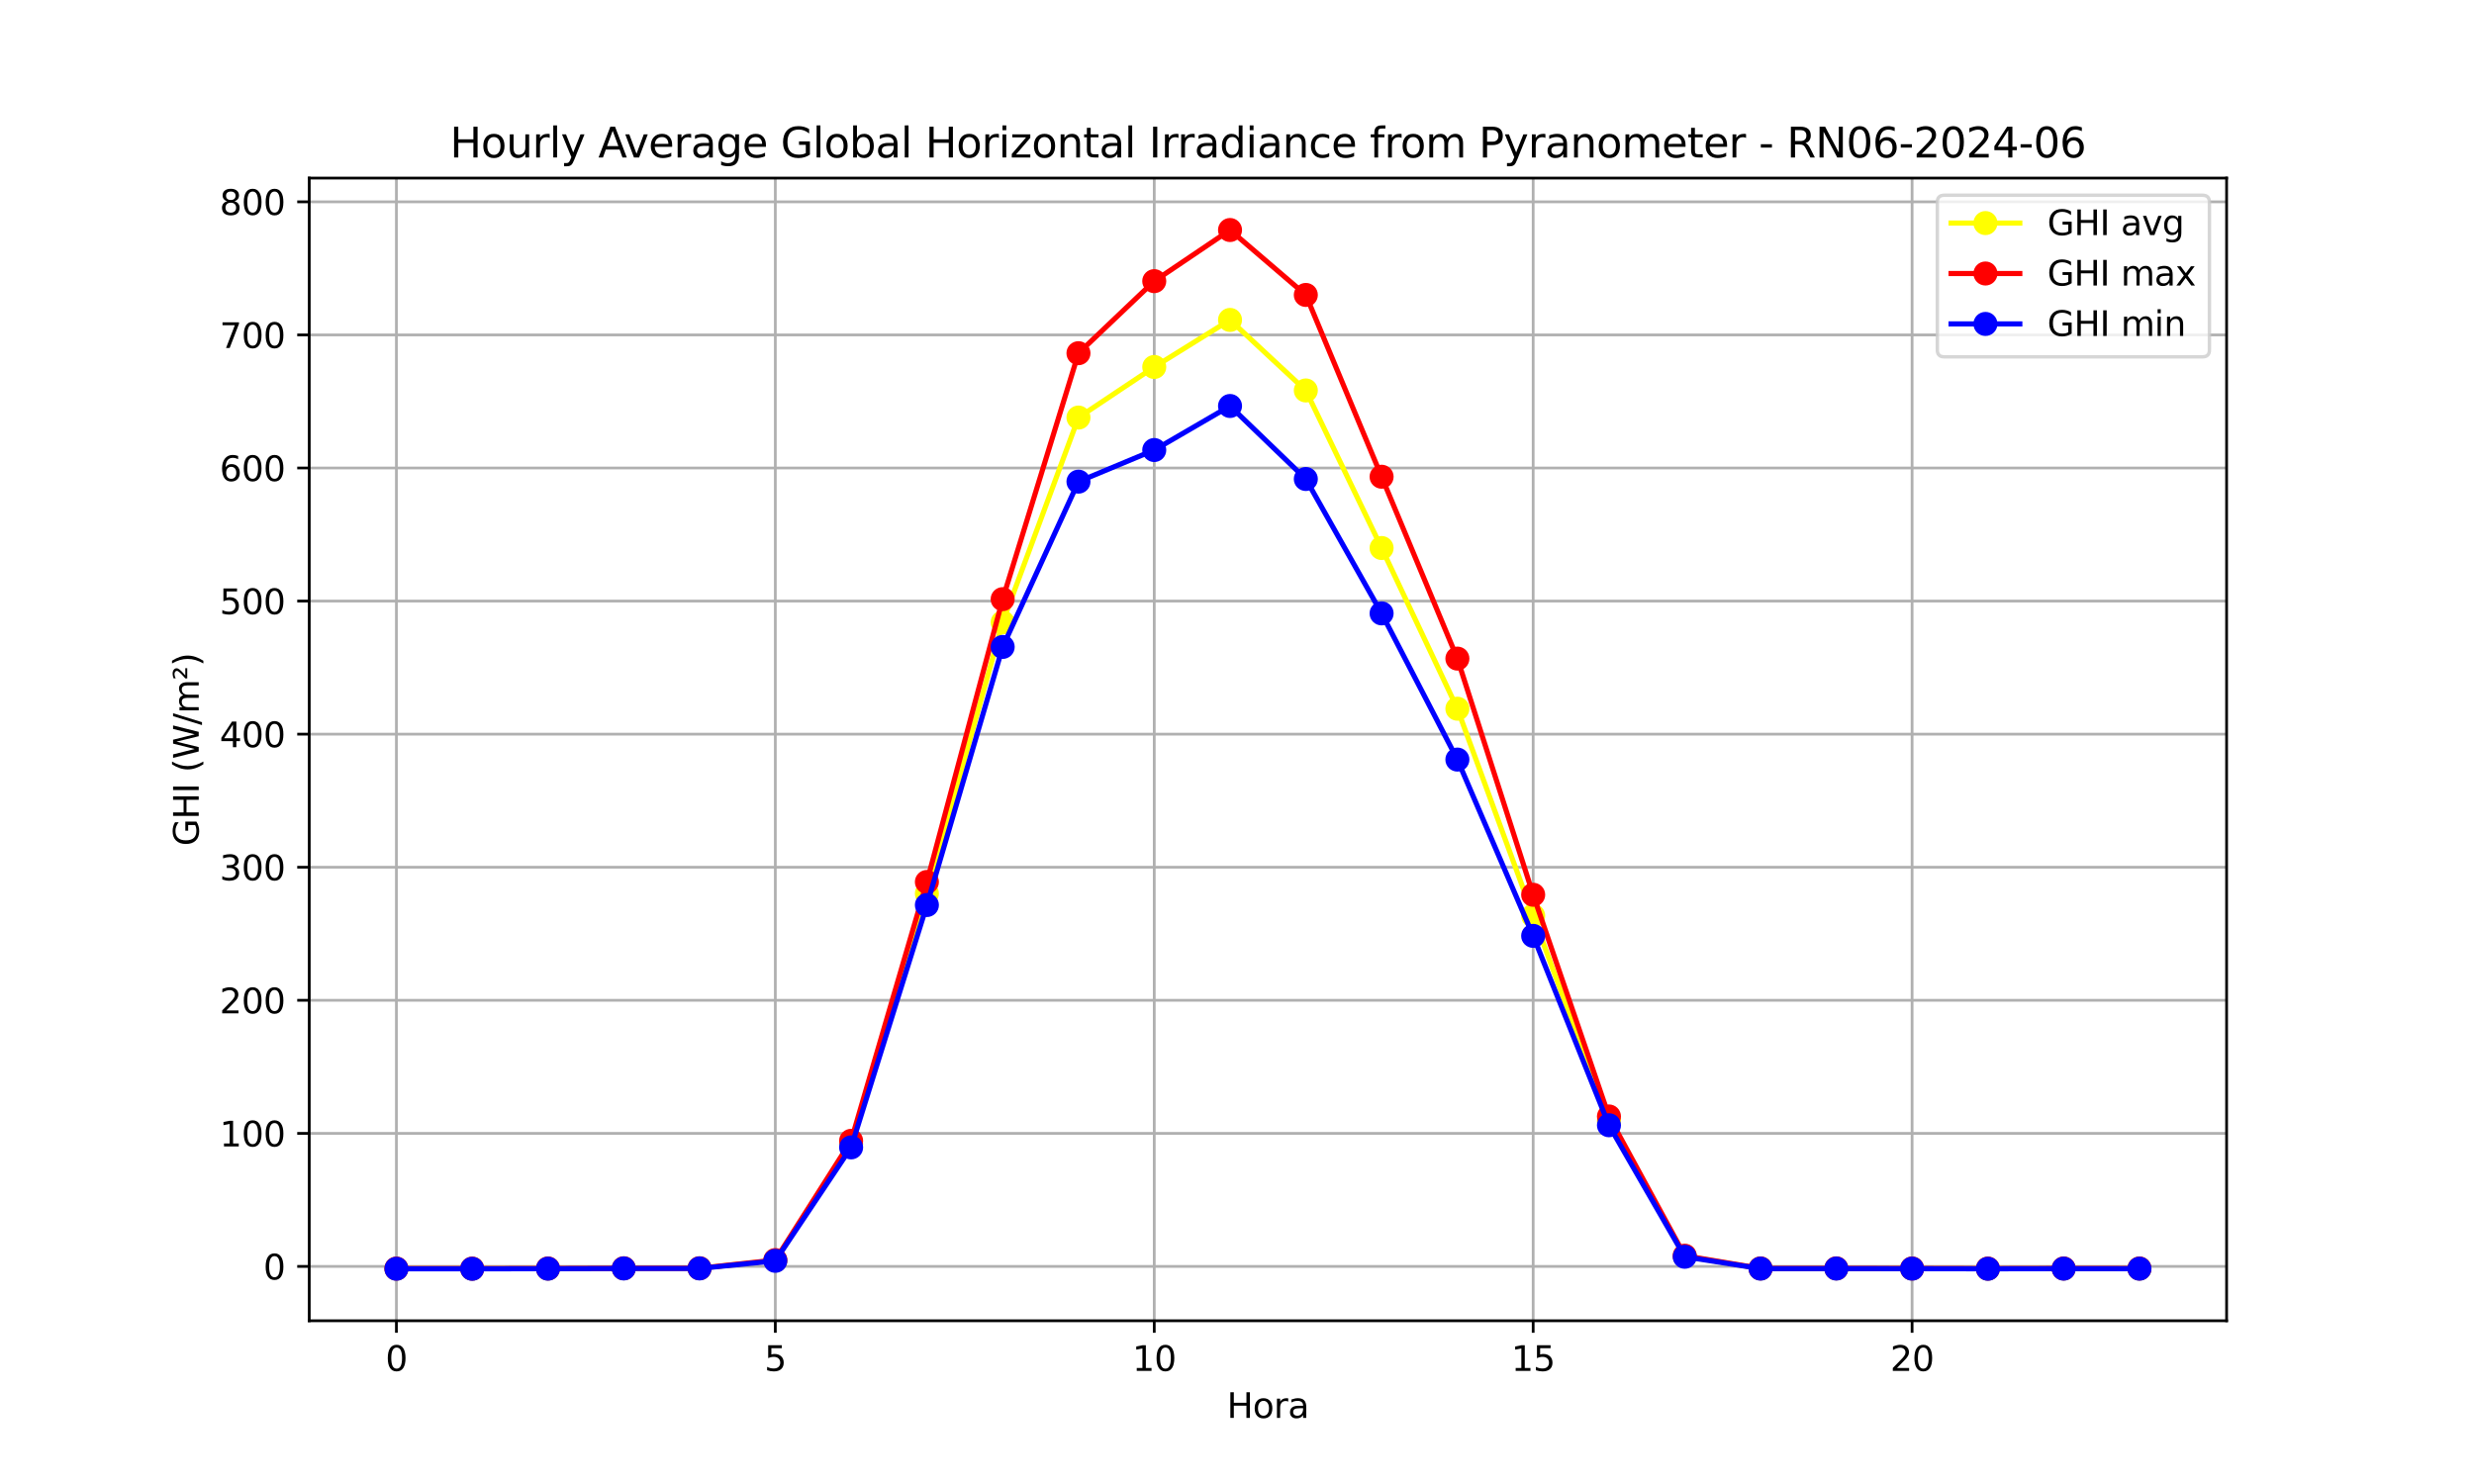 <?xml version="1.0" encoding="utf-8" standalone="no"?>
<!DOCTYPE svg PUBLIC "-//W3C//DTD SVG 1.1//EN"
  "http://www.w3.org/Graphics/SVG/1.1/DTD/svg11.dtd">
<svg xmlns:xlink="http://www.w3.org/1999/xlink" width="720pt" height="432pt" viewBox="0 0 720 432" xmlns="http://www.w3.org/2000/svg" version="1.1">
 <defs>
  <style type="text/css">*{stroke-linejoin: round; stroke-linecap: butt}</style>
 </defs>
 <g id="figure_1">
  <g id="patch_1">
   <path d="M 0 432 
L 720 432 
L 720 0 
L 0 0 
z
" style="fill: #ffffff"/>
  </g>
  <g id="axes_1">
   <g id="patch_2">
    <path d="M 90 384.48 
L 648 384.48 
L 648 51.84 
L 90 51.84 
z
" style="fill: #ffffff"/>
   </g>
   <g id="matplotlib.axis_1">
    <g id="xtick_1">
     <g id="line2d_1">
      <path d="M 115.364 384.48 
L 115.364 51.84 
" clip-path="url(#pcca0dac9eb)" style="fill: none; stroke: #b0b0b0; stroke-width: 0.8; stroke-linecap: square"/>
     </g>
     <g id="line2d_2">
      <defs>
       <path id="m06888d81e2" d="M 0 0 
L 0 3.5 
" style="stroke: #000000; stroke-width: 0.8"/>
      </defs>
      <g>
       <use xlink:href="#m06888d81e2" x="115.364" y="384.48" style="stroke: #000000; stroke-width: 0.8"/>
      </g>
     </g>
     <g id="text_1">
      <!-- 0 -->
      <g transform="translate(112.182 399.078) scale(0.1 -0.1)">
       <defs>
        <path id="DejaVuSans-30" d="M 2034 4250 
Q 1547 4250 1301 3770 
Q 1056 3291 1056 2328 
Q 1056 1369 1301 889 
Q 1547 409 2034 409 
Q 2525 409 2770 889 
Q 3016 1369 3016 2328 
Q 3016 3291 2770 3770 
Q 2525 4250 2034 4250 
z
M 2034 4750 
Q 2819 4750 3233 4129 
Q 3647 3509 3647 2328 
Q 3647 1150 3233 529 
Q 2819 -91 2034 -91 
Q 1250 -91 836 529 
Q 422 1150 422 2328 
Q 422 3509 836 4129 
Q 1250 4750 2034 4750 
z
" transform="scale(0.016)"/>
       </defs>
       <use xlink:href="#DejaVuSans-30"/>
      </g>
     </g>
    </g>
    <g id="xtick_2">
     <g id="line2d_3">
      <path d="M 225.64 384.48 
L 225.64 51.84 
" clip-path="url(#pcca0dac9eb)" style="fill: none; stroke: #b0b0b0; stroke-width: 0.8; stroke-linecap: square"/>
     </g>
     <g id="line2d_4">
      <g>
       <use xlink:href="#m06888d81e2" x="225.64" y="384.48" style="stroke: #000000; stroke-width: 0.8"/>
      </g>
     </g>
     <g id="text_2">
      <!-- 5 -->
      <g transform="translate(222.459 399.078) scale(0.1 -0.1)">
       <defs>
        <path id="DejaVuSans-35" d="M 691 4666 
L 3169 4666 
L 3169 4134 
L 1269 4134 
L 1269 2991 
Q 1406 3038 1543 3061 
Q 1681 3084 1819 3084 
Q 2600 3084 3056 2656 
Q 3513 2228 3513 1497 
Q 3513 744 3044 326 
Q 2575 -91 1722 -91 
Q 1428 -91 1123 -41 
Q 819 9 494 109 
L 494 744 
Q 775 591 1075 516 
Q 1375 441 1709 441 
Q 2250 441 2565 725 
Q 2881 1009 2881 1497 
Q 2881 1984 2565 2268 
Q 2250 2553 1709 2553 
Q 1456 2553 1204 2497 
Q 953 2441 691 2322 
L 691 4666 
z
" transform="scale(0.016)"/>
       </defs>
       <use xlink:href="#DejaVuSans-35"/>
      </g>
     </g>
    </g>
    <g id="xtick_3">
     <g id="line2d_5">
      <path d="M 335.917 384.48 
L 335.917 51.84 
" clip-path="url(#pcca0dac9eb)" style="fill: none; stroke: #b0b0b0; stroke-width: 0.8; stroke-linecap: square"/>
     </g>
     <g id="line2d_6">
      <g>
       <use xlink:href="#m06888d81e2" x="335.917" y="384.48" style="stroke: #000000; stroke-width: 0.8"/>
      </g>
     </g>
     <g id="text_3">
      <!-- 10 -->
      <g transform="translate(329.554 399.078) scale(0.1 -0.1)">
       <defs>
        <path id="DejaVuSans-31" d="M 794 531 
L 1825 531 
L 1825 4091 
L 703 3866 
L 703 4441 
L 1819 4666 
L 2450 4666 
L 2450 531 
L 3481 531 
L 3481 0 
L 794 0 
L 794 531 
z
" transform="scale(0.016)"/>
       </defs>
       <use xlink:href="#DejaVuSans-31"/>
       <use xlink:href="#DejaVuSans-30" x="63.623"/>
      </g>
     </g>
    </g>
    <g id="xtick_4">
     <g id="line2d_7">
      <path d="M 446.194 384.48 
L 446.194 51.84 
" clip-path="url(#pcca0dac9eb)" style="fill: none; stroke: #b0b0b0; stroke-width: 0.8; stroke-linecap: square"/>
     </g>
     <g id="line2d_8">
      <g>
       <use xlink:href="#m06888d81e2" x="446.194" y="384.48" style="stroke: #000000; stroke-width: 0.8"/>
      </g>
     </g>
     <g id="text_4">
      <!-- 15 -->
      <g transform="translate(439.831 399.078) scale(0.1 -0.1)">
       <use xlink:href="#DejaVuSans-31"/>
       <use xlink:href="#DejaVuSans-35" x="63.623"/>
      </g>
     </g>
    </g>
    <g id="xtick_5">
     <g id="line2d_9">
      <path d="M 556.47 384.48 
L 556.47 51.84 
" clip-path="url(#pcca0dac9eb)" style="fill: none; stroke: #b0b0b0; stroke-width: 0.8; stroke-linecap: square"/>
     </g>
     <g id="line2d_10">
      <g>
       <use xlink:href="#m06888d81e2" x="556.47" y="384.48" style="stroke: #000000; stroke-width: 0.8"/>
      </g>
     </g>
     <g id="text_5">
      <!-- 20 -->
      <g transform="translate(550.108 399.078) scale(0.1 -0.1)">
       <defs>
        <path id="DejaVuSans-32" d="M 1228 531 
L 3431 531 
L 3431 0 
L 469 0 
L 469 531 
Q 828 903 1448 1529 
Q 2069 2156 2228 2338 
Q 2531 2678 2651 2914 
Q 2772 3150 2772 3378 
Q 2772 3750 2511 3984 
Q 2250 4219 1831 4219 
Q 1534 4219 1204 4116 
Q 875 4013 500 3803 
L 500 4441 
Q 881 4594 1212 4672 
Q 1544 4750 1819 4750 
Q 2544 4750 2975 4387 
Q 3406 4025 3406 3419 
Q 3406 3131 3298 2873 
Q 3191 2616 2906 2266 
Q 2828 2175 2409 1742 
Q 1991 1309 1228 531 
z
" transform="scale(0.016)"/>
       </defs>
       <use xlink:href="#DejaVuSans-32"/>
       <use xlink:href="#DejaVuSans-30" x="63.623"/>
      </g>
     </g>
    </g>
    <g id="text_6">
     <!-- Hora -->
     <g transform="translate(357.061 412.757) scale(0.1 -0.1)">
      <defs>
       <path id="DejaVuSans-48" d="M 628 4666 
L 1259 4666 
L 1259 2753 
L 3553 2753 
L 3553 4666 
L 4184 4666 
L 4184 0 
L 3553 0 
L 3553 2222 
L 1259 2222 
L 1259 0 
L 628 0 
L 628 4666 
z
" transform="scale(0.016)"/>
       <path id="DejaVuSans-6f" d="M 1959 3097 
Q 1497 3097 1228 2736 
Q 959 2375 959 1747 
Q 959 1119 1226 758 
Q 1494 397 1959 397 
Q 2419 397 2687 759 
Q 2956 1122 2956 1747 
Q 2956 2369 2687 2733 
Q 2419 3097 1959 3097 
z
M 1959 3584 
Q 2709 3584 3137 3096 
Q 3566 2609 3566 1747 
Q 3566 888 3137 398 
Q 2709 -91 1959 -91 
Q 1206 -91 779 398 
Q 353 888 353 1747 
Q 353 2609 779 3096 
Q 1206 3584 1959 3584 
z
" transform="scale(0.016)"/>
       <path id="DejaVuSans-72" d="M 2631 2963 
Q 2534 3019 2420 3045 
Q 2306 3072 2169 3072 
Q 1681 3072 1420 2755 
Q 1159 2438 1159 1844 
L 1159 0 
L 581 0 
L 581 3500 
L 1159 3500 
L 1159 2956 
Q 1341 3275 1631 3429 
Q 1922 3584 2338 3584 
Q 2397 3584 2469 3576 
Q 2541 3569 2628 3553 
L 2631 2963 
z
" transform="scale(0.016)"/>
       <path id="DejaVuSans-61" d="M 2194 1759 
Q 1497 1759 1228 1600 
Q 959 1441 959 1056 
Q 959 750 1161 570 
Q 1363 391 1709 391 
Q 2188 391 2477 730 
Q 2766 1069 2766 1631 
L 2766 1759 
L 2194 1759 
z
M 3341 1997 
L 3341 0 
L 2766 0 
L 2766 531 
Q 2569 213 2275 61 
Q 1981 -91 1556 -91 
Q 1019 -91 701 211 
Q 384 513 384 1019 
Q 384 1609 779 1909 
Q 1175 2209 1959 2209 
L 2766 2209 
L 2766 2266 
Q 2766 2663 2505 2880 
Q 2244 3097 1772 3097 
Q 1472 3097 1187 3025 
Q 903 2953 641 2809 
L 641 3341 
Q 956 3463 1253 3523 
Q 1550 3584 1831 3584 
Q 2591 3584 2966 3190 
Q 3341 2797 3341 1997 
z
" transform="scale(0.016)"/>
      </defs>
      <use xlink:href="#DejaVuSans-48"/>
      <use xlink:href="#DejaVuSans-6f" x="75.195"/>
      <use xlink:href="#DejaVuSans-72" x="136.377"/>
      <use xlink:href="#DejaVuSans-61" x="177.49"/>
     </g>
    </g>
   </g>
   <g id="matplotlib.axis_2">
    <g id="ytick_1">
     <g id="line2d_11">
      <path d="M 90 368.666 
L 648 368.666 
" clip-path="url(#pcca0dac9eb)" style="fill: none; stroke: #b0b0b0; stroke-width: 0.8; stroke-linecap: square"/>
     </g>
     <g id="line2d_12">
      <defs>
       <path id="m3f4ebcfcba" d="M 0 0 
L -3.5 0 
" style="stroke: #000000; stroke-width: 0.8"/>
      </defs>
      <g>
       <use xlink:href="#m3f4ebcfcba" x="90" y="368.666" style="stroke: #000000; stroke-width: 0.8"/>
      </g>
     </g>
     <g id="text_7">
      <!-- 0 -->
      <g transform="translate(76.638 372.465) scale(0.1 -0.1)">
       <use xlink:href="#DejaVuSans-30"/>
      </g>
     </g>
    </g>
    <g id="ytick_2">
     <g id="line2d_13">
      <path d="M 90 329.927 
L 648 329.927 
" clip-path="url(#pcca0dac9eb)" style="fill: none; stroke: #b0b0b0; stroke-width: 0.8; stroke-linecap: square"/>
     </g>
     <g id="line2d_14">
      <g>
       <use xlink:href="#m3f4ebcfcba" x="90" y="329.927" style="stroke: #000000; stroke-width: 0.8"/>
      </g>
     </g>
     <g id="text_8">
      <!-- 100 -->
      <g transform="translate(63.913 333.727) scale(0.1 -0.1)">
       <use xlink:href="#DejaVuSans-31"/>
       <use xlink:href="#DejaVuSans-30" x="63.623"/>
       <use xlink:href="#DejaVuSans-30" x="127.246"/>
      </g>
     </g>
    </g>
    <g id="ytick_3">
     <g id="line2d_15">
      <path d="M 90 291.189 
L 648 291.189 
" clip-path="url(#pcca0dac9eb)" style="fill: none; stroke: #b0b0b0; stroke-width: 0.8; stroke-linecap: square"/>
     </g>
     <g id="line2d_16">
      <g>
       <use xlink:href="#m3f4ebcfcba" x="90" y="291.189" style="stroke: #000000; stroke-width: 0.8"/>
      </g>
     </g>
     <g id="text_9">
      <!-- 200 -->
      <g transform="translate(63.913 294.988) scale(0.1 -0.1)">
       <use xlink:href="#DejaVuSans-32"/>
       <use xlink:href="#DejaVuSans-30" x="63.623"/>
       <use xlink:href="#DejaVuSans-30" x="127.246"/>
      </g>
     </g>
    </g>
    <g id="ytick_4">
     <g id="line2d_17">
      <path d="M 90 252.45 
L 648 252.45 
" clip-path="url(#pcca0dac9eb)" style="fill: none; stroke: #b0b0b0; stroke-width: 0.8; stroke-linecap: square"/>
     </g>
     <g id="line2d_18">
      <g>
       <use xlink:href="#m3f4ebcfcba" x="90" y="252.45" style="stroke: #000000; stroke-width: 0.8"/>
      </g>
     </g>
     <g id="text_10">
      <!-- 300 -->
      <g transform="translate(63.913 256.249) scale(0.1 -0.1)">
       <defs>
        <path id="DejaVuSans-33" d="M 2597 2516 
Q 3050 2419 3304 2112 
Q 3559 1806 3559 1356 
Q 3559 666 3084 287 
Q 2609 -91 1734 -91 
Q 1441 -91 1130 -33 
Q 819 25 488 141 
L 488 750 
Q 750 597 1062 519 
Q 1375 441 1716 441 
Q 2309 441 2620 675 
Q 2931 909 2931 1356 
Q 2931 1769 2642 2001 
Q 2353 2234 1838 2234 
L 1294 2234 
L 1294 2753 
L 1863 2753 
Q 2328 2753 2575 2939 
Q 2822 3125 2822 3475 
Q 2822 3834 2567 4026 
Q 2313 4219 1838 4219 
Q 1578 4219 1281 4162 
Q 984 4106 628 3988 
L 628 4550 
Q 988 4650 1302 4700 
Q 1616 4750 1894 4750 
Q 2613 4750 3031 4423 
Q 3450 4097 3450 3541 
Q 3450 3153 3228 2886 
Q 3006 2619 2597 2516 
z
" transform="scale(0.016)"/>
       </defs>
       <use xlink:href="#DejaVuSans-33"/>
       <use xlink:href="#DejaVuSans-30" x="63.623"/>
       <use xlink:href="#DejaVuSans-30" x="127.246"/>
      </g>
     </g>
    </g>
    <g id="ytick_5">
     <g id="line2d_19">
      <path d="M 90 213.712 
L 648 213.712 
" clip-path="url(#pcca0dac9eb)" style="fill: none; stroke: #b0b0b0; stroke-width: 0.8; stroke-linecap: square"/>
     </g>
     <g id="line2d_20">
      <g>
       <use xlink:href="#m3f4ebcfcba" x="90" y="213.712" style="stroke: #000000; stroke-width: 0.8"/>
      </g>
     </g>
     <g id="text_11">
      <!-- 400 -->
      <g transform="translate(63.913 217.511) scale(0.1 -0.1)">
       <defs>
        <path id="DejaVuSans-34" d="M 2419 4116 
L 825 1625 
L 2419 1625 
L 2419 4116 
z
M 2253 4666 
L 3047 4666 
L 3047 1625 
L 3713 1625 
L 3713 1100 
L 3047 1100 
L 3047 0 
L 2419 0 
L 2419 1100 
L 313 1100 
L 313 1709 
L 2253 4666 
z
" transform="scale(0.016)"/>
       </defs>
       <use xlink:href="#DejaVuSans-34"/>
       <use xlink:href="#DejaVuSans-30" x="63.623"/>
       <use xlink:href="#DejaVuSans-30" x="127.246"/>
      </g>
     </g>
    </g>
    <g id="ytick_6">
     <g id="line2d_21">
      <path d="M 90 174.973 
L 648 174.973 
" clip-path="url(#pcca0dac9eb)" style="fill: none; stroke: #b0b0b0; stroke-width: 0.8; stroke-linecap: square"/>
     </g>
     <g id="line2d_22">
      <g>
       <use xlink:href="#m3f4ebcfcba" x="90" y="174.973" style="stroke: #000000; stroke-width: 0.8"/>
      </g>
     </g>
     <g id="text_12">
      <!-- 500 -->
      <g transform="translate(63.913 178.772) scale(0.1 -0.1)">
       <use xlink:href="#DejaVuSans-35"/>
       <use xlink:href="#DejaVuSans-30" x="63.623"/>
       <use xlink:href="#DejaVuSans-30" x="127.246"/>
      </g>
     </g>
    </g>
    <g id="ytick_7">
     <g id="line2d_23">
      <path d="M 90 136.234 
L 648 136.234 
" clip-path="url(#pcca0dac9eb)" style="fill: none; stroke: #b0b0b0; stroke-width: 0.8; stroke-linecap: square"/>
     </g>
     <g id="line2d_24">
      <g>
       <use xlink:href="#m3f4ebcfcba" x="90" y="136.234" style="stroke: #000000; stroke-width: 0.8"/>
      </g>
     </g>
     <g id="text_13">
      <!-- 600 -->
      <g transform="translate(63.913 140.033) scale(0.1 -0.1)">
       <defs>
        <path id="DejaVuSans-36" d="M 2113 2584 
Q 1688 2584 1439 2293 
Q 1191 2003 1191 1497 
Q 1191 994 1439 701 
Q 1688 409 2113 409 
Q 2538 409 2786 701 
Q 3034 994 3034 1497 
Q 3034 2003 2786 2293 
Q 2538 2584 2113 2584 
z
M 3366 4563 
L 3366 3988 
Q 3128 4100 2886 4159 
Q 2644 4219 2406 4219 
Q 1781 4219 1451 3797 
Q 1122 3375 1075 2522 
Q 1259 2794 1537 2939 
Q 1816 3084 2150 3084 
Q 2853 3084 3261 2657 
Q 3669 2231 3669 1497 
Q 3669 778 3244 343 
Q 2819 -91 2113 -91 
Q 1303 -91 875 529 
Q 447 1150 447 2328 
Q 447 3434 972 4092 
Q 1497 4750 2381 4750 
Q 2619 4750 2861 4703 
Q 3103 4656 3366 4563 
z
" transform="scale(0.016)"/>
       </defs>
       <use xlink:href="#DejaVuSans-36"/>
       <use xlink:href="#DejaVuSans-30" x="63.623"/>
       <use xlink:href="#DejaVuSans-30" x="127.246"/>
      </g>
     </g>
    </g>
    <g id="ytick_8">
     <g id="line2d_25">
      <path d="M 90 97.496 
L 648 97.496 
" clip-path="url(#pcca0dac9eb)" style="fill: none; stroke: #b0b0b0; stroke-width: 0.8; stroke-linecap: square"/>
     </g>
     <g id="line2d_26">
      <g>
       <use xlink:href="#m3f4ebcfcba" x="90" y="97.496" style="stroke: #000000; stroke-width: 0.8"/>
      </g>
     </g>
     <g id="text_14">
      <!-- 700 -->
      <g transform="translate(63.913 101.295) scale(0.1 -0.1)">
       <defs>
        <path id="DejaVuSans-37" d="M 525 4666 
L 3525 4666 
L 3525 4397 
L 1831 0 
L 1172 0 
L 2766 4134 
L 525 4134 
L 525 4666 
z
" transform="scale(0.016)"/>
       </defs>
       <use xlink:href="#DejaVuSans-37"/>
       <use xlink:href="#DejaVuSans-30" x="63.623"/>
       <use xlink:href="#DejaVuSans-30" x="127.246"/>
      </g>
     </g>
    </g>
    <g id="ytick_9">
     <g id="line2d_27">
      <path d="M 90 58.757 
L 648 58.757 
" clip-path="url(#pcca0dac9eb)" style="fill: none; stroke: #b0b0b0; stroke-width: 0.8; stroke-linecap: square"/>
     </g>
     <g id="line2d_28">
      <g>
       <use xlink:href="#m3f4ebcfcba" x="90" y="58.757" style="stroke: #000000; stroke-width: 0.8"/>
      </g>
     </g>
     <g id="text_15">
      <!-- 800 -->
      <g transform="translate(63.913 62.556) scale(0.1 -0.1)">
       <defs>
        <path id="DejaVuSans-38" d="M 2034 2216 
Q 1584 2216 1326 1975 
Q 1069 1734 1069 1313 
Q 1069 891 1326 650 
Q 1584 409 2034 409 
Q 2484 409 2743 651 
Q 3003 894 3003 1313 
Q 3003 1734 2745 1975 
Q 2488 2216 2034 2216 
z
M 1403 2484 
Q 997 2584 770 2862 
Q 544 3141 544 3541 
Q 544 4100 942 4425 
Q 1341 4750 2034 4750 
Q 2731 4750 3128 4425 
Q 3525 4100 3525 3541 
Q 3525 3141 3298 2862 
Q 3072 2584 2669 2484 
Q 3125 2378 3379 2068 
Q 3634 1759 3634 1313 
Q 3634 634 3220 271 
Q 2806 -91 2034 -91 
Q 1263 -91 848 271 
Q 434 634 434 1313 
Q 434 1759 690 2068 
Q 947 2378 1403 2484 
z
M 1172 3481 
Q 1172 3119 1398 2916 
Q 1625 2713 2034 2713 
Q 2441 2713 2670 2916 
Q 2900 3119 2900 3481 
Q 2900 3844 2670 4047 
Q 2441 4250 2034 4250 
Q 1625 4250 1398 4047 
Q 1172 3844 1172 3481 
z
" transform="scale(0.016)"/>
       </defs>
       <use xlink:href="#DejaVuSans-38"/>
       <use xlink:href="#DejaVuSans-30" x="63.623"/>
       <use xlink:href="#DejaVuSans-30" x="127.246"/>
      </g>
     </g>
    </g>
    <g id="text_16">
     <!-- GHI (W/m²) -->
     <g transform="translate(57.833 246.263) rotate(-90) scale(0.1 -0.1)">
      <defs>
       <path id="DejaVuSans-47" d="M 3809 666 
L 3809 1919 
L 2778 1919 
L 2778 2438 
L 4434 2438 
L 4434 434 
Q 4069 175 3628 42 
Q 3188 -91 2688 -91 
Q 1594 -91 976 548 
Q 359 1188 359 2328 
Q 359 3472 976 4111 
Q 1594 4750 2688 4750 
Q 3144 4750 3555 4637 
Q 3966 4525 4313 4306 
L 4313 3634 
Q 3963 3931 3569 4081 
Q 3175 4231 2741 4231 
Q 1884 4231 1454 3753 
Q 1025 3275 1025 2328 
Q 1025 1384 1454 906 
Q 1884 428 2741 428 
Q 3075 428 3337 486 
Q 3600 544 3809 666 
z
" transform="scale(0.016)"/>
       <path id="DejaVuSans-49" d="M 628 4666 
L 1259 4666 
L 1259 0 
L 628 0 
L 628 4666 
z
" transform="scale(0.016)"/>
       <path id="DejaVuSans-20" transform="scale(0.016)"/>
       <path id="DejaVuSans-28" d="M 1984 4856 
Q 1566 4138 1362 3434 
Q 1159 2731 1159 2009 
Q 1159 1288 1364 580 
Q 1569 -128 1984 -844 
L 1484 -844 
Q 1016 -109 783 600 
Q 550 1309 550 2009 
Q 550 2706 781 3412 
Q 1013 4119 1484 4856 
L 1984 4856 
z
" transform="scale(0.016)"/>
       <path id="DejaVuSans-57" d="M 213 4666 
L 850 4666 
L 1831 722 
L 2809 4666 
L 3519 4666 
L 4500 722 
L 5478 4666 
L 6119 4666 
L 4947 0 
L 4153 0 
L 3169 4050 
L 2175 0 
L 1381 0 
L 213 4666 
z
" transform="scale(0.016)"/>
       <path id="DejaVuSans-2f" d="M 1625 4666 
L 2156 4666 
L 531 -594 
L 0 -594 
L 1625 4666 
z
" transform="scale(0.016)"/>
       <path id="DejaVuSans-6d" d="M 3328 2828 
Q 3544 3216 3844 3400 
Q 4144 3584 4550 3584 
Q 5097 3584 5394 3201 
Q 5691 2819 5691 2113 
L 5691 0 
L 5113 0 
L 5113 2094 
Q 5113 2597 4934 2840 
Q 4756 3084 4391 3084 
Q 3944 3084 3684 2787 
Q 3425 2491 3425 1978 
L 3425 0 
L 2847 0 
L 2847 2094 
Q 2847 2600 2669 2842 
Q 2491 3084 2119 3084 
Q 1678 3084 1418 2786 
Q 1159 2488 1159 1978 
L 1159 0 
L 581 0 
L 581 3500 
L 1159 3500 
L 1159 2956 
Q 1356 3278 1631 3431 
Q 1906 3584 2284 3584 
Q 2666 3584 2933 3390 
Q 3200 3197 3328 2828 
z
" transform="scale(0.016)"/>
       <path id="DejaVuSans-b2" d="M 838 2444 
L 2163 2444 
L 2163 2088 
L 294 2088 
L 294 2431 
Q 400 2528 597 2703 
Q 1672 3656 1672 3950 
Q 1672 4156 1509 4282 
Q 1347 4409 1081 4409 
Q 919 4409 728 4354 
Q 538 4300 313 4191 
L 313 4575 
Q 553 4663 761 4706 
Q 969 4750 1147 4750 
Q 1600 4750 1872 4544 
Q 2144 4338 2144 4000 
Q 2144 3566 1109 2678 
Q 934 2528 838 2444 
z
" transform="scale(0.016)"/>
       <path id="DejaVuSans-29" d="M 513 4856 
L 1013 4856 
Q 1481 4119 1714 3412 
Q 1947 2706 1947 2009 
Q 1947 1309 1714 600 
Q 1481 -109 1013 -844 
L 513 -844 
Q 928 -128 1133 580 
Q 1338 1288 1338 2009 
Q 1338 2731 1133 3434 
Q 928 4138 513 4856 
z
" transform="scale(0.016)"/>
      </defs>
      <use xlink:href="#DejaVuSans-47"/>
      <use xlink:href="#DejaVuSans-48" x="77.49"/>
      <use xlink:href="#DejaVuSans-49" x="152.686"/>
      <use xlink:href="#DejaVuSans-20" x="182.178"/>
      <use xlink:href="#DejaVuSans-28" x="213.965"/>
      <use xlink:href="#DejaVuSans-57" x="252.979"/>
      <use xlink:href="#DejaVuSans-2f" x="351.855"/>
      <use xlink:href="#DejaVuSans-6d" x="385.547"/>
      <use xlink:href="#DejaVuSans-b2" x="482.959"/>
      <use xlink:href="#DejaVuSans-29" x="523.047"/>
     </g>
    </g>
   </g>
   <g id="line2d_29">
    <path d="M 115.364 369.317 
L 137.419 369.331 
L 159.474 369.292 
L 181.53 369.225 
L 203.585 369.219 
L 225.64 366.925 
L 247.696 333.068 
L 269.751 260.129 
L 291.806 181.162 
L 313.862 121.557 
L 335.917 106.829 
L 357.972 93.132 
L 380.028 113.664 
L 402.083 159.53 
L 424.138 206.311 
L 446.194 266.582 
L 468.249 326.299 
L 490.304 365.7 
L 512.36 369.275 
L 534.415 369.257 
L 556.47 369.287 
L 578.526 369.322 
L 600.581 369.284 
L 622.636 369.296 
" clip-path="url(#pcca0dac9eb)" style="fill: none; stroke: #ffff00; stroke-width: 1.5; stroke-linecap: square"/>
    <defs>
     <path id="mabd69bb946" d="M 0 3 
C 0.796 3 1.559 2.684 2.121 2.121 
C 2.684 1.559 3 0.796 3 0 
C 3 -0.796 2.684 -1.559 2.121 -2.121 
C 1.559 -2.684 0.796 -3 0 -3 
C -0.796 -3 -1.559 -2.684 -2.121 -2.121 
C -2.684 -1.559 -3 -0.796 -3 0 
C -3 0.796 -2.684 1.559 -2.121 2.121 
C -1.559 2.684 -0.796 3 0 3 
z
" style="stroke: #ffff00"/>
    </defs>
    <g clip-path="url(#pcca0dac9eb)">
     <use xlink:href="#mabd69bb946" x="115.364" y="369.317" style="fill: #ffff00; stroke: #ffff00"/>
     <use xlink:href="#mabd69bb946" x="137.419" y="369.331" style="fill: #ffff00; stroke: #ffff00"/>
     <use xlink:href="#mabd69bb946" x="159.474" y="369.292" style="fill: #ffff00; stroke: #ffff00"/>
     <use xlink:href="#mabd69bb946" x="181.53" y="369.225" style="fill: #ffff00; stroke: #ffff00"/>
     <use xlink:href="#mabd69bb946" x="203.585" y="369.219" style="fill: #ffff00; stroke: #ffff00"/>
     <use xlink:href="#mabd69bb946" x="225.64" y="366.925" style="fill: #ffff00; stroke: #ffff00"/>
     <use xlink:href="#mabd69bb946" x="247.696" y="333.068" style="fill: #ffff00; stroke: #ffff00"/>
     <use xlink:href="#mabd69bb946" x="269.751" y="260.129" style="fill: #ffff00; stroke: #ffff00"/>
     <use xlink:href="#mabd69bb946" x="291.806" y="181.162" style="fill: #ffff00; stroke: #ffff00"/>
     <use xlink:href="#mabd69bb946" x="313.862" y="121.557" style="fill: #ffff00; stroke: #ffff00"/>
     <use xlink:href="#mabd69bb946" x="335.917" y="106.829" style="fill: #ffff00; stroke: #ffff00"/>
     <use xlink:href="#mabd69bb946" x="357.972" y="93.132" style="fill: #ffff00; stroke: #ffff00"/>
     <use xlink:href="#mabd69bb946" x="380.028" y="113.664" style="fill: #ffff00; stroke: #ffff00"/>
     <use xlink:href="#mabd69bb946" x="402.083" y="159.53" style="fill: #ffff00; stroke: #ffff00"/>
     <use xlink:href="#mabd69bb946" x="424.138" y="206.311" style="fill: #ffff00; stroke: #ffff00"/>
     <use xlink:href="#mabd69bb946" x="446.194" y="266.582" style="fill: #ffff00; stroke: #ffff00"/>
     <use xlink:href="#mabd69bb946" x="468.249" y="326.299" style="fill: #ffff00; stroke: #ffff00"/>
     <use xlink:href="#mabd69bb946" x="490.304" y="365.7" style="fill: #ffff00; stroke: #ffff00"/>
     <use xlink:href="#mabd69bb946" x="512.36" y="369.275" style="fill: #ffff00; stroke: #ffff00"/>
     <use xlink:href="#mabd69bb946" x="534.415" y="369.257" style="fill: #ffff00; stroke: #ffff00"/>
     <use xlink:href="#mabd69bb946" x="556.47" y="369.287" style="fill: #ffff00; stroke: #ffff00"/>
     <use xlink:href="#mabd69bb946" x="578.526" y="369.322" style="fill: #ffff00; stroke: #ffff00"/>
     <use xlink:href="#mabd69bb946" x="600.581" y="369.284" style="fill: #ffff00; stroke: #ffff00"/>
     <use xlink:href="#mabd69bb946" x="622.636" y="369.296" style="fill: #ffff00; stroke: #ffff00"/>
    </g>
   </g>
   <g id="line2d_30">
    <path d="M 115.364 369.288 
L 137.419 369.304 
L 159.474 369.264 
L 181.53 369.198 
L 203.585 369.192 
L 225.64 366.814 
L 247.696 332.1 
L 269.751 256.743 
L 291.806 174.413 
L 313.862 102.815 
L 335.917 81.842 
L 357.972 66.96 
L 380.028 85.859 
L 402.083 138.777 
L 424.138 191.723 
L 446.194 260.471 
L 468.249 325.007 
L 490.304 365.547 
L 512.36 369.246 
L 534.415 369.23 
L 556.47 369.261 
L 578.526 369.296 
L 600.581 369.257 
L 622.636 369.269 
" clip-path="url(#pcca0dac9eb)" style="fill: none; stroke: #ff0000; stroke-width: 1.5; stroke-linecap: square"/>
    <defs>
     <path id="mb393083d8c" d="M 0 3 
C 0.796 3 1.559 2.684 2.121 2.121 
C 2.684 1.559 3 0.796 3 0 
C 3 -0.796 2.684 -1.559 2.121 -2.121 
C 1.559 -2.684 0.796 -3 0 -3 
C -0.796 -3 -1.559 -2.684 -2.121 -2.121 
C -2.684 -1.559 -3 -0.796 -3 0 
C -3 0.796 -2.684 1.559 -2.121 2.121 
C -1.559 2.684 -0.796 3 0 3 
z
" style="stroke: #ff0000"/>
    </defs>
    <g clip-path="url(#pcca0dac9eb)">
     <use xlink:href="#mb393083d8c" x="115.364" y="369.288" style="fill: #ff0000; stroke: #ff0000"/>
     <use xlink:href="#mb393083d8c" x="137.419" y="369.304" style="fill: #ff0000; stroke: #ff0000"/>
     <use xlink:href="#mb393083d8c" x="159.474" y="369.264" style="fill: #ff0000; stroke: #ff0000"/>
     <use xlink:href="#mb393083d8c" x="181.53" y="369.198" style="fill: #ff0000; stroke: #ff0000"/>
     <use xlink:href="#mb393083d8c" x="203.585" y="369.192" style="fill: #ff0000; stroke: #ff0000"/>
     <use xlink:href="#mb393083d8c" x="225.64" y="366.814" style="fill: #ff0000; stroke: #ff0000"/>
     <use xlink:href="#mb393083d8c" x="247.696" y="332.1" style="fill: #ff0000; stroke: #ff0000"/>
     <use xlink:href="#mb393083d8c" x="269.751" y="256.743" style="fill: #ff0000; stroke: #ff0000"/>
     <use xlink:href="#mb393083d8c" x="291.806" y="174.413" style="fill: #ff0000; stroke: #ff0000"/>
     <use xlink:href="#mb393083d8c" x="313.862" y="102.815" style="fill: #ff0000; stroke: #ff0000"/>
     <use xlink:href="#mb393083d8c" x="335.917" y="81.842" style="fill: #ff0000; stroke: #ff0000"/>
     <use xlink:href="#mb393083d8c" x="357.972" y="66.96" style="fill: #ff0000; stroke: #ff0000"/>
     <use xlink:href="#mb393083d8c" x="380.028" y="85.859" style="fill: #ff0000; stroke: #ff0000"/>
     <use xlink:href="#mb393083d8c" x="402.083" y="138.777" style="fill: #ff0000; stroke: #ff0000"/>
     <use xlink:href="#mb393083d8c" x="424.138" y="191.723" style="fill: #ff0000; stroke: #ff0000"/>
     <use xlink:href="#mb393083d8c" x="446.194" y="260.471" style="fill: #ff0000; stroke: #ff0000"/>
     <use xlink:href="#mb393083d8c" x="468.249" y="325.007" style="fill: #ff0000; stroke: #ff0000"/>
     <use xlink:href="#mb393083d8c" x="490.304" y="365.547" style="fill: #ff0000; stroke: #ff0000"/>
     <use xlink:href="#mb393083d8c" x="512.36" y="369.246" style="fill: #ff0000; stroke: #ff0000"/>
     <use xlink:href="#mb393083d8c" x="534.415" y="369.23" style="fill: #ff0000; stroke: #ff0000"/>
     <use xlink:href="#mb393083d8c" x="556.47" y="369.261" style="fill: #ff0000; stroke: #ff0000"/>
     <use xlink:href="#mb393083d8c" x="578.526" y="369.296" style="fill: #ff0000; stroke: #ff0000"/>
     <use xlink:href="#mb393083d8c" x="600.581" y="369.257" style="fill: #ff0000; stroke: #ff0000"/>
     <use xlink:href="#mb393083d8c" x="622.636" y="369.269" style="fill: #ff0000; stroke: #ff0000"/>
    </g>
   </g>
   <g id="line2d_31">
    <path d="M 115.364 369.346 
L 137.419 369.36 
L 159.474 369.32 
L 181.53 369.253 
L 203.585 369.247 
L 225.64 367.035 
L 247.696 334.01 
L 269.751 263.458 
L 291.806 188.327 
L 313.862 140.209 
L 335.917 131.004 
L 357.972 118.185 
L 380.028 139.44 
L 402.083 178.558 
L 424.138 221.118 
L 446.194 272.44 
L 468.249 327.564 
L 490.304 365.851 
L 512.36 369.305 
L 534.415 369.284 
L 556.47 369.313 
L 578.526 369.35 
L 600.581 369.311 
L 622.636 369.324 
" clip-path="url(#pcca0dac9eb)" style="fill: none; stroke: #0000ff; stroke-width: 1.5; stroke-linecap: square"/>
    <defs>
     <path id="me8c719a4cb" d="M 0 3 
C 0.796 3 1.559 2.684 2.121 2.121 
C 2.684 1.559 3 0.796 3 0 
C 3 -0.796 2.684 -1.559 2.121 -2.121 
C 1.559 -2.684 0.796 -3 0 -3 
C -0.796 -3 -1.559 -2.684 -2.121 -2.121 
C -2.684 -1.559 -3 -0.796 -3 0 
C -3 0.796 -2.684 1.559 -2.121 2.121 
C -1.559 2.684 -0.796 3 0 3 
z
" style="stroke: #0000ff"/>
    </defs>
    <g clip-path="url(#pcca0dac9eb)">
     <use xlink:href="#me8c719a4cb" x="115.364" y="369.346" style="fill: #0000ff; stroke: #0000ff"/>
     <use xlink:href="#me8c719a4cb" x="137.419" y="369.36" style="fill: #0000ff; stroke: #0000ff"/>
     <use xlink:href="#me8c719a4cb" x="159.474" y="369.32" style="fill: #0000ff; stroke: #0000ff"/>
     <use xlink:href="#me8c719a4cb" x="181.53" y="369.253" style="fill: #0000ff; stroke: #0000ff"/>
     <use xlink:href="#me8c719a4cb" x="203.585" y="369.247" style="fill: #0000ff; stroke: #0000ff"/>
     <use xlink:href="#me8c719a4cb" x="225.64" y="367.035" style="fill: #0000ff; stroke: #0000ff"/>
     <use xlink:href="#me8c719a4cb" x="247.696" y="334.01" style="fill: #0000ff; stroke: #0000ff"/>
     <use xlink:href="#me8c719a4cb" x="269.751" y="263.458" style="fill: #0000ff; stroke: #0000ff"/>
     <use xlink:href="#me8c719a4cb" x="291.806" y="188.327" style="fill: #0000ff; stroke: #0000ff"/>
     <use xlink:href="#me8c719a4cb" x="313.862" y="140.209" style="fill: #0000ff; stroke: #0000ff"/>
     <use xlink:href="#me8c719a4cb" x="335.917" y="131.004" style="fill: #0000ff; stroke: #0000ff"/>
     <use xlink:href="#me8c719a4cb" x="357.972" y="118.185" style="fill: #0000ff; stroke: #0000ff"/>
     <use xlink:href="#me8c719a4cb" x="380.028" y="139.44" style="fill: #0000ff; stroke: #0000ff"/>
     <use xlink:href="#me8c719a4cb" x="402.083" y="178.558" style="fill: #0000ff; stroke: #0000ff"/>
     <use xlink:href="#me8c719a4cb" x="424.138" y="221.118" style="fill: #0000ff; stroke: #0000ff"/>
     <use xlink:href="#me8c719a4cb" x="446.194" y="272.44" style="fill: #0000ff; stroke: #0000ff"/>
     <use xlink:href="#me8c719a4cb" x="468.249" y="327.564" style="fill: #0000ff; stroke: #0000ff"/>
     <use xlink:href="#me8c719a4cb" x="490.304" y="365.851" style="fill: #0000ff; stroke: #0000ff"/>
     <use xlink:href="#me8c719a4cb" x="512.36" y="369.305" style="fill: #0000ff; stroke: #0000ff"/>
     <use xlink:href="#me8c719a4cb" x="534.415" y="369.284" style="fill: #0000ff; stroke: #0000ff"/>
     <use xlink:href="#me8c719a4cb" x="556.47" y="369.313" style="fill: #0000ff; stroke: #0000ff"/>
     <use xlink:href="#me8c719a4cb" x="578.526" y="369.35" style="fill: #0000ff; stroke: #0000ff"/>
     <use xlink:href="#me8c719a4cb" x="600.581" y="369.311" style="fill: #0000ff; stroke: #0000ff"/>
     <use xlink:href="#me8c719a4cb" x="622.636" y="369.324" style="fill: #0000ff; stroke: #0000ff"/>
    </g>
   </g>
   <g id="patch_3">
    <path d="M 90 384.48 
L 90 51.84 
" style="fill: none; stroke: #000000; stroke-width: 0.8; stroke-linejoin: miter; stroke-linecap: square"/>
   </g>
   <g id="patch_4">
    <path d="M 648 384.48 
L 648 51.84 
" style="fill: none; stroke: #000000; stroke-width: 0.8; stroke-linejoin: miter; stroke-linecap: square"/>
   </g>
   <g id="patch_5">
    <path d="M 90 384.48 
L 648 384.48 
" style="fill: none; stroke: #000000; stroke-width: 0.8; stroke-linejoin: miter; stroke-linecap: square"/>
   </g>
   <g id="patch_6">
    <path d="M 90 51.84 
L 648 51.84 
" style="fill: none; stroke: #000000; stroke-width: 0.8; stroke-linejoin: miter; stroke-linecap: square"/>
   </g>
   <g id="text_17">
    <!-- Hourly Average Global Horizontal Irradiance from Pyranometer - RN06-2024-06 -->
    <g transform="translate(130.954 45.84) scale(0.12 -0.12)">
     <defs>
      <path id="DejaVuSans-75" d="M 544 1381 
L 544 3500 
L 1119 3500 
L 1119 1403 
Q 1119 906 1312 657 
Q 1506 409 1894 409 
Q 2359 409 2629 706 
Q 2900 1003 2900 1516 
L 2900 3500 
L 3475 3500 
L 3475 0 
L 2900 0 
L 2900 538 
Q 2691 219 2414 64 
Q 2138 -91 1772 -91 
Q 1169 -91 856 284 
Q 544 659 544 1381 
z
M 1991 3584 
L 1991 3584 
z
" transform="scale(0.016)"/>
      <path id="DejaVuSans-6c" d="M 603 4863 
L 1178 4863 
L 1178 0 
L 603 0 
L 603 4863 
z
" transform="scale(0.016)"/>
      <path id="DejaVuSans-79" d="M 2059 -325 
Q 1816 -950 1584 -1140 
Q 1353 -1331 966 -1331 
L 506 -1331 
L 506 -850 
L 844 -850 
Q 1081 -850 1212 -737 
Q 1344 -625 1503 -206 
L 1606 56 
L 191 3500 
L 800 3500 
L 1894 763 
L 2988 3500 
L 3597 3500 
L 2059 -325 
z
" transform="scale(0.016)"/>
      <path id="DejaVuSans-41" d="M 2188 4044 
L 1331 1722 
L 3047 1722 
L 2188 4044 
z
M 1831 4666 
L 2547 4666 
L 4325 0 
L 3669 0 
L 3244 1197 
L 1141 1197 
L 716 0 
L 50 0 
L 1831 4666 
z
" transform="scale(0.016)"/>
      <path id="DejaVuSans-76" d="M 191 3500 
L 800 3500 
L 1894 563 
L 2988 3500 
L 3597 3500 
L 2284 0 
L 1503 0 
L 191 3500 
z
" transform="scale(0.016)"/>
      <path id="DejaVuSans-65" d="M 3597 1894 
L 3597 1613 
L 953 1613 
Q 991 1019 1311 708 
Q 1631 397 2203 397 
Q 2534 397 2845 478 
Q 3156 559 3463 722 
L 3463 178 
Q 3153 47 2828 -22 
Q 2503 -91 2169 -91 
Q 1331 -91 842 396 
Q 353 884 353 1716 
Q 353 2575 817 3079 
Q 1281 3584 2069 3584 
Q 2775 3584 3186 3129 
Q 3597 2675 3597 1894 
z
M 3022 2063 
Q 3016 2534 2758 2815 
Q 2500 3097 2075 3097 
Q 1594 3097 1305 2825 
Q 1016 2553 972 2059 
L 3022 2063 
z
" transform="scale(0.016)"/>
      <path id="DejaVuSans-67" d="M 2906 1791 
Q 2906 2416 2648 2759 
Q 2391 3103 1925 3103 
Q 1463 3103 1205 2759 
Q 947 2416 947 1791 
Q 947 1169 1205 825 
Q 1463 481 1925 481 
Q 2391 481 2648 825 
Q 2906 1169 2906 1791 
z
M 3481 434 
Q 3481 -459 3084 -895 
Q 2688 -1331 1869 -1331 
Q 1566 -1331 1297 -1286 
Q 1028 -1241 775 -1147 
L 775 -588 
Q 1028 -725 1275 -790 
Q 1522 -856 1778 -856 
Q 2344 -856 2625 -561 
Q 2906 -266 2906 331 
L 2906 616 
Q 2728 306 2450 153 
Q 2172 0 1784 0 
Q 1141 0 747 490 
Q 353 981 353 1791 
Q 353 2603 747 3093 
Q 1141 3584 1784 3584 
Q 2172 3584 2450 3431 
Q 2728 3278 2906 2969 
L 2906 3500 
L 3481 3500 
L 3481 434 
z
" transform="scale(0.016)"/>
      <path id="DejaVuSans-62" d="M 3116 1747 
Q 3116 2381 2855 2742 
Q 2594 3103 2138 3103 
Q 1681 3103 1420 2742 
Q 1159 2381 1159 1747 
Q 1159 1113 1420 752 
Q 1681 391 2138 391 
Q 2594 391 2855 752 
Q 3116 1113 3116 1747 
z
M 1159 2969 
Q 1341 3281 1617 3432 
Q 1894 3584 2278 3584 
Q 2916 3584 3314 3078 
Q 3713 2572 3713 1747 
Q 3713 922 3314 415 
Q 2916 -91 2278 -91 
Q 1894 -91 1617 61 
Q 1341 213 1159 525 
L 1159 0 
L 581 0 
L 581 4863 
L 1159 4863 
L 1159 2969 
z
" transform="scale(0.016)"/>
      <path id="DejaVuSans-69" d="M 603 3500 
L 1178 3500 
L 1178 0 
L 603 0 
L 603 3500 
z
M 603 4863 
L 1178 4863 
L 1178 4134 
L 603 4134 
L 603 4863 
z
" transform="scale(0.016)"/>
      <path id="DejaVuSans-7a" d="M 353 3500 
L 3084 3500 
L 3084 2975 
L 922 459 
L 3084 459 
L 3084 0 
L 275 0 
L 275 525 
L 2438 3041 
L 353 3041 
L 353 3500 
z
" transform="scale(0.016)"/>
      <path id="DejaVuSans-6e" d="M 3513 2113 
L 3513 0 
L 2938 0 
L 2938 2094 
Q 2938 2591 2744 2837 
Q 2550 3084 2163 3084 
Q 1697 3084 1428 2787 
Q 1159 2491 1159 1978 
L 1159 0 
L 581 0 
L 581 3500 
L 1159 3500 
L 1159 2956 
Q 1366 3272 1645 3428 
Q 1925 3584 2291 3584 
Q 2894 3584 3203 3211 
Q 3513 2838 3513 2113 
z
" transform="scale(0.016)"/>
      <path id="DejaVuSans-74" d="M 1172 4494 
L 1172 3500 
L 2356 3500 
L 2356 3053 
L 1172 3053 
L 1172 1153 
Q 1172 725 1289 603 
Q 1406 481 1766 481 
L 2356 481 
L 2356 0 
L 1766 0 
Q 1100 0 847 248 
Q 594 497 594 1153 
L 594 3053 
L 172 3053 
L 172 3500 
L 594 3500 
L 594 4494 
L 1172 4494 
z
" transform="scale(0.016)"/>
      <path id="DejaVuSans-64" d="M 2906 2969 
L 2906 4863 
L 3481 4863 
L 3481 0 
L 2906 0 
L 2906 525 
Q 2725 213 2448 61 
Q 2172 -91 1784 -91 
Q 1150 -91 751 415 
Q 353 922 353 1747 
Q 353 2572 751 3078 
Q 1150 3584 1784 3584 
Q 2172 3584 2448 3432 
Q 2725 3281 2906 2969 
z
M 947 1747 
Q 947 1113 1208 752 
Q 1469 391 1925 391 
Q 2381 391 2643 752 
Q 2906 1113 2906 1747 
Q 2906 2381 2643 2742 
Q 2381 3103 1925 3103 
Q 1469 3103 1208 2742 
Q 947 2381 947 1747 
z
" transform="scale(0.016)"/>
      <path id="DejaVuSans-63" d="M 3122 3366 
L 3122 2828 
Q 2878 2963 2633 3030 
Q 2388 3097 2138 3097 
Q 1578 3097 1268 2742 
Q 959 2388 959 1747 
Q 959 1106 1268 751 
Q 1578 397 2138 397 
Q 2388 397 2633 464 
Q 2878 531 3122 666 
L 3122 134 
Q 2881 22 2623 -34 
Q 2366 -91 2075 -91 
Q 1284 -91 818 406 
Q 353 903 353 1747 
Q 353 2603 823 3093 
Q 1294 3584 2113 3584 
Q 2378 3584 2631 3529 
Q 2884 3475 3122 3366 
z
" transform="scale(0.016)"/>
      <path id="DejaVuSans-66" d="M 2375 4863 
L 2375 4384 
L 1825 4384 
Q 1516 4384 1395 4259 
Q 1275 4134 1275 3809 
L 1275 3500 
L 2222 3500 
L 2222 3053 
L 1275 3053 
L 1275 0 
L 697 0 
L 697 3053 
L 147 3053 
L 147 3500 
L 697 3500 
L 697 3744 
Q 697 4328 969 4595 
Q 1241 4863 1831 4863 
L 2375 4863 
z
" transform="scale(0.016)"/>
      <path id="DejaVuSans-50" d="M 1259 4147 
L 1259 2394 
L 2053 2394 
Q 2494 2394 2734 2622 
Q 2975 2850 2975 3272 
Q 2975 3691 2734 3919 
Q 2494 4147 2053 4147 
L 1259 4147 
z
M 628 4666 
L 2053 4666 
Q 2838 4666 3239 4311 
Q 3641 3956 3641 3272 
Q 3641 2581 3239 2228 
Q 2838 1875 2053 1875 
L 1259 1875 
L 1259 0 
L 628 0 
L 628 4666 
z
" transform="scale(0.016)"/>
      <path id="DejaVuSans-2d" d="M 313 2009 
L 1997 2009 
L 1997 1497 
L 313 1497 
L 313 2009 
z
" transform="scale(0.016)"/>
      <path id="DejaVuSans-52" d="M 2841 2188 
Q 3044 2119 3236 1894 
Q 3428 1669 3622 1275 
L 4263 0 
L 3584 0 
L 2988 1197 
Q 2756 1666 2539 1819 
Q 2322 1972 1947 1972 
L 1259 1972 
L 1259 0 
L 628 0 
L 628 4666 
L 2053 4666 
Q 2853 4666 3247 4331 
Q 3641 3997 3641 3322 
Q 3641 2881 3436 2590 
Q 3231 2300 2841 2188 
z
M 1259 4147 
L 1259 2491 
L 2053 2491 
Q 2509 2491 2742 2702 
Q 2975 2913 2975 3322 
Q 2975 3731 2742 3939 
Q 2509 4147 2053 4147 
L 1259 4147 
z
" transform="scale(0.016)"/>
      <path id="DejaVuSans-4e" d="M 628 4666 
L 1478 4666 
L 3547 763 
L 3547 4666 
L 4159 4666 
L 4159 0 
L 3309 0 
L 1241 3903 
L 1241 0 
L 628 0 
L 628 4666 
z
" transform="scale(0.016)"/>
     </defs>
     <use xlink:href="#DejaVuSans-48"/>
     <use xlink:href="#DejaVuSans-6f" x="75.195"/>
     <use xlink:href="#DejaVuSans-75" x="136.377"/>
     <use xlink:href="#DejaVuSans-72" x="199.756"/>
     <use xlink:href="#DejaVuSans-6c" x="240.869"/>
     <use xlink:href="#DejaVuSans-79" x="268.652"/>
     <use xlink:href="#DejaVuSans-20" x="327.832"/>
     <use xlink:href="#DejaVuSans-41" x="359.619"/>
     <use xlink:href="#DejaVuSans-76" x="422.152"/>
     <use xlink:href="#DejaVuSans-65" x="481.332"/>
     <use xlink:href="#DejaVuSans-72" x="542.855"/>
     <use xlink:href="#DejaVuSans-61" x="583.969"/>
     <use xlink:href="#DejaVuSans-67" x="645.248"/>
     <use xlink:href="#DejaVuSans-65" x="708.725"/>
     <use xlink:href="#DejaVuSans-20" x="770.248"/>
     <use xlink:href="#DejaVuSans-47" x="802.035"/>
     <use xlink:href="#DejaVuSans-6c" x="879.525"/>
     <use xlink:href="#DejaVuSans-6f" x="907.309"/>
     <use xlink:href="#DejaVuSans-62" x="968.49"/>
     <use xlink:href="#DejaVuSans-61" x="1031.967"/>
     <use xlink:href="#DejaVuSans-6c" x="1093.246"/>
     <use xlink:href="#DejaVuSans-20" x="1121.029"/>
     <use xlink:href="#DejaVuSans-48" x="1152.816"/>
     <use xlink:href="#DejaVuSans-6f" x="1228.012"/>
     <use xlink:href="#DejaVuSans-72" x="1289.193"/>
     <use xlink:href="#DejaVuSans-69" x="1330.307"/>
     <use xlink:href="#DejaVuSans-7a" x="1358.09"/>
     <use xlink:href="#DejaVuSans-6f" x="1410.58"/>
     <use xlink:href="#DejaVuSans-6e" x="1471.762"/>
     <use xlink:href="#DejaVuSans-74" x="1535.141"/>
     <use xlink:href="#DejaVuSans-61" x="1574.35"/>
     <use xlink:href="#DejaVuSans-6c" x="1635.629"/>
     <use xlink:href="#DejaVuSans-20" x="1663.412"/>
     <use xlink:href="#DejaVuSans-49" x="1695.199"/>
     <use xlink:href="#DejaVuSans-72" x="1724.691"/>
     <use xlink:href="#DejaVuSans-72" x="1764.055"/>
     <use xlink:href="#DejaVuSans-61" x="1805.168"/>
     <use xlink:href="#DejaVuSans-64" x="1866.447"/>
     <use xlink:href="#DejaVuSans-69" x="1929.924"/>
     <use xlink:href="#DejaVuSans-61" x="1957.707"/>
     <use xlink:href="#DejaVuSans-6e" x="2018.986"/>
     <use xlink:href="#DejaVuSans-63" x="2082.365"/>
     <use xlink:href="#DejaVuSans-65" x="2137.346"/>
     <use xlink:href="#DejaVuSans-20" x="2198.869"/>
     <use xlink:href="#DejaVuSans-66" x="2230.656"/>
     <use xlink:href="#DejaVuSans-72" x="2265.861"/>
     <use xlink:href="#DejaVuSans-6f" x="2304.725"/>
     <use xlink:href="#DejaVuSans-6d" x="2365.906"/>
     <use xlink:href="#DejaVuSans-20" x="2463.318"/>
     <use xlink:href="#DejaVuSans-50" x="2495.105"/>
     <use xlink:href="#DejaVuSans-79" x="2555.408"/>
     <use xlink:href="#DejaVuSans-72" x="2614.588"/>
     <use xlink:href="#DejaVuSans-61" x="2655.701"/>
     <use xlink:href="#DejaVuSans-6e" x="2716.98"/>
     <use xlink:href="#DejaVuSans-6f" x="2780.359"/>
     <use xlink:href="#DejaVuSans-6d" x="2841.541"/>
     <use xlink:href="#DejaVuSans-65" x="2938.953"/>
     <use xlink:href="#DejaVuSans-74" x="3000.477"/>
     <use xlink:href="#DejaVuSans-65" x="3039.686"/>
     <use xlink:href="#DejaVuSans-72" x="3101.209"/>
     <use xlink:href="#DejaVuSans-20" x="3142.322"/>
     <use xlink:href="#DejaVuSans-2d" x="3174.109"/>
     <use xlink:href="#DejaVuSans-20" x="3210.193"/>
     <use xlink:href="#DejaVuSans-52" x="3241.98"/>
     <use xlink:href="#DejaVuSans-4e" x="3311.463"/>
     <use xlink:href="#DejaVuSans-30" x="3386.268"/>
     <use xlink:href="#DejaVuSans-36" x="3449.891"/>
     <use xlink:href="#DejaVuSans-2d" x="3513.514"/>
     <use xlink:href="#DejaVuSans-32" x="3549.598"/>
     <use xlink:href="#DejaVuSans-30" x="3613.221"/>
     <use xlink:href="#DejaVuSans-32" x="3676.844"/>
     <use xlink:href="#DejaVuSans-34" x="3740.467"/>
     <use xlink:href="#DejaVuSans-2d" x="3804.09"/>
     <use xlink:href="#DejaVuSans-30" x="3840.174"/>
     <use xlink:href="#DejaVuSans-36" x="3903.797"/>
    </g>
   </g>
   <g id="legend_1">
    <g id="patch_7">
     <path d="M 565.816 103.874 
L 641 103.874 
Q 643 103.874 643 101.874 
L 643 58.84 
Q 643 56.84 641 56.84 
L 565.816 56.84 
Q 563.816 56.84 563.816 58.84 
L 563.816 101.874 
Q 563.816 103.874 565.816 103.874 
z
" style="fill: #ffffff; opacity: 0.8; stroke: #cccccc; stroke-linejoin: miter"/>
    </g>
    <g id="line2d_32">
     <path d="M 567.816 64.938 
L 577.816 64.938 
L 587.816 64.938 
" style="fill: none; stroke: #ffff00; stroke-width: 1.5; stroke-linecap: square"/>
     <g>
      <use xlink:href="#mabd69bb946" x="577.816" y="64.938" style="fill: #ffff00; stroke: #ffff00"/>
     </g>
    </g>
    <g id="text_18">
     <!-- GHI avg -->
     <g transform="translate(595.816 68.438) scale(0.1 -0.1)">
      <use xlink:href="#DejaVuSans-47"/>
      <use xlink:href="#DejaVuSans-48" x="77.49"/>
      <use xlink:href="#DejaVuSans-49" x="152.686"/>
      <use xlink:href="#DejaVuSans-20" x="182.178"/>
      <use xlink:href="#DejaVuSans-61" x="213.965"/>
      <use xlink:href="#DejaVuSans-76" x="275.244"/>
      <use xlink:href="#DejaVuSans-67" x="334.424"/>
     </g>
    </g>
    <g id="line2d_33">
     <path d="M 567.816 79.617 
L 577.816 79.617 
L 587.816 79.617 
" style="fill: none; stroke: #ff0000; stroke-width: 1.5; stroke-linecap: square"/>
     <g>
      <use xlink:href="#mb393083d8c" x="577.816" y="79.617" style="fill: #ff0000; stroke: #ff0000"/>
     </g>
    </g>
    <g id="text_19">
     <!-- GHI max -->
     <g transform="translate(595.816 83.117) scale(0.1 -0.1)">
      <defs>
       <path id="DejaVuSans-78" d="M 3513 3500 
L 2247 1797 
L 3578 0 
L 2900 0 
L 1881 1375 
L 863 0 
L 184 0 
L 1544 1831 
L 300 3500 
L 978 3500 
L 1906 2253 
L 2834 3500 
L 3513 3500 
z
" transform="scale(0.016)"/>
      </defs>
      <use xlink:href="#DejaVuSans-47"/>
      <use xlink:href="#DejaVuSans-48" x="77.49"/>
      <use xlink:href="#DejaVuSans-49" x="152.686"/>
      <use xlink:href="#DejaVuSans-20" x="182.178"/>
      <use xlink:href="#DejaVuSans-6d" x="213.965"/>
      <use xlink:href="#DejaVuSans-61" x="311.377"/>
      <use xlink:href="#DejaVuSans-78" x="372.656"/>
     </g>
    </g>
    <g id="line2d_34">
     <path d="M 567.816 94.295 
L 577.816 94.295 
L 587.816 94.295 
" style="fill: none; stroke: #0000ff; stroke-width: 1.5; stroke-linecap: square"/>
     <g>
      <use xlink:href="#me8c719a4cb" x="577.816" y="94.295" style="fill: #0000ff; stroke: #0000ff"/>
     </g>
    </g>
    <g id="text_20">
     <!-- GHI min -->
     <g transform="translate(595.816 97.795) scale(0.1 -0.1)">
      <use xlink:href="#DejaVuSans-47"/>
      <use xlink:href="#DejaVuSans-48" x="77.49"/>
      <use xlink:href="#DejaVuSans-49" x="152.686"/>
      <use xlink:href="#DejaVuSans-20" x="182.178"/>
      <use xlink:href="#DejaVuSans-6d" x="213.965"/>
      <use xlink:href="#DejaVuSans-69" x="311.377"/>
      <use xlink:href="#DejaVuSans-6e" x="339.16"/>
     </g>
    </g>
   </g>
  </g>
 </g>
 <defs>
  <clipPath id="pcca0dac9eb">
   <rect x="90" y="51.84" width="558" height="332.64"/>
  </clipPath>
 </defs>
</svg>
